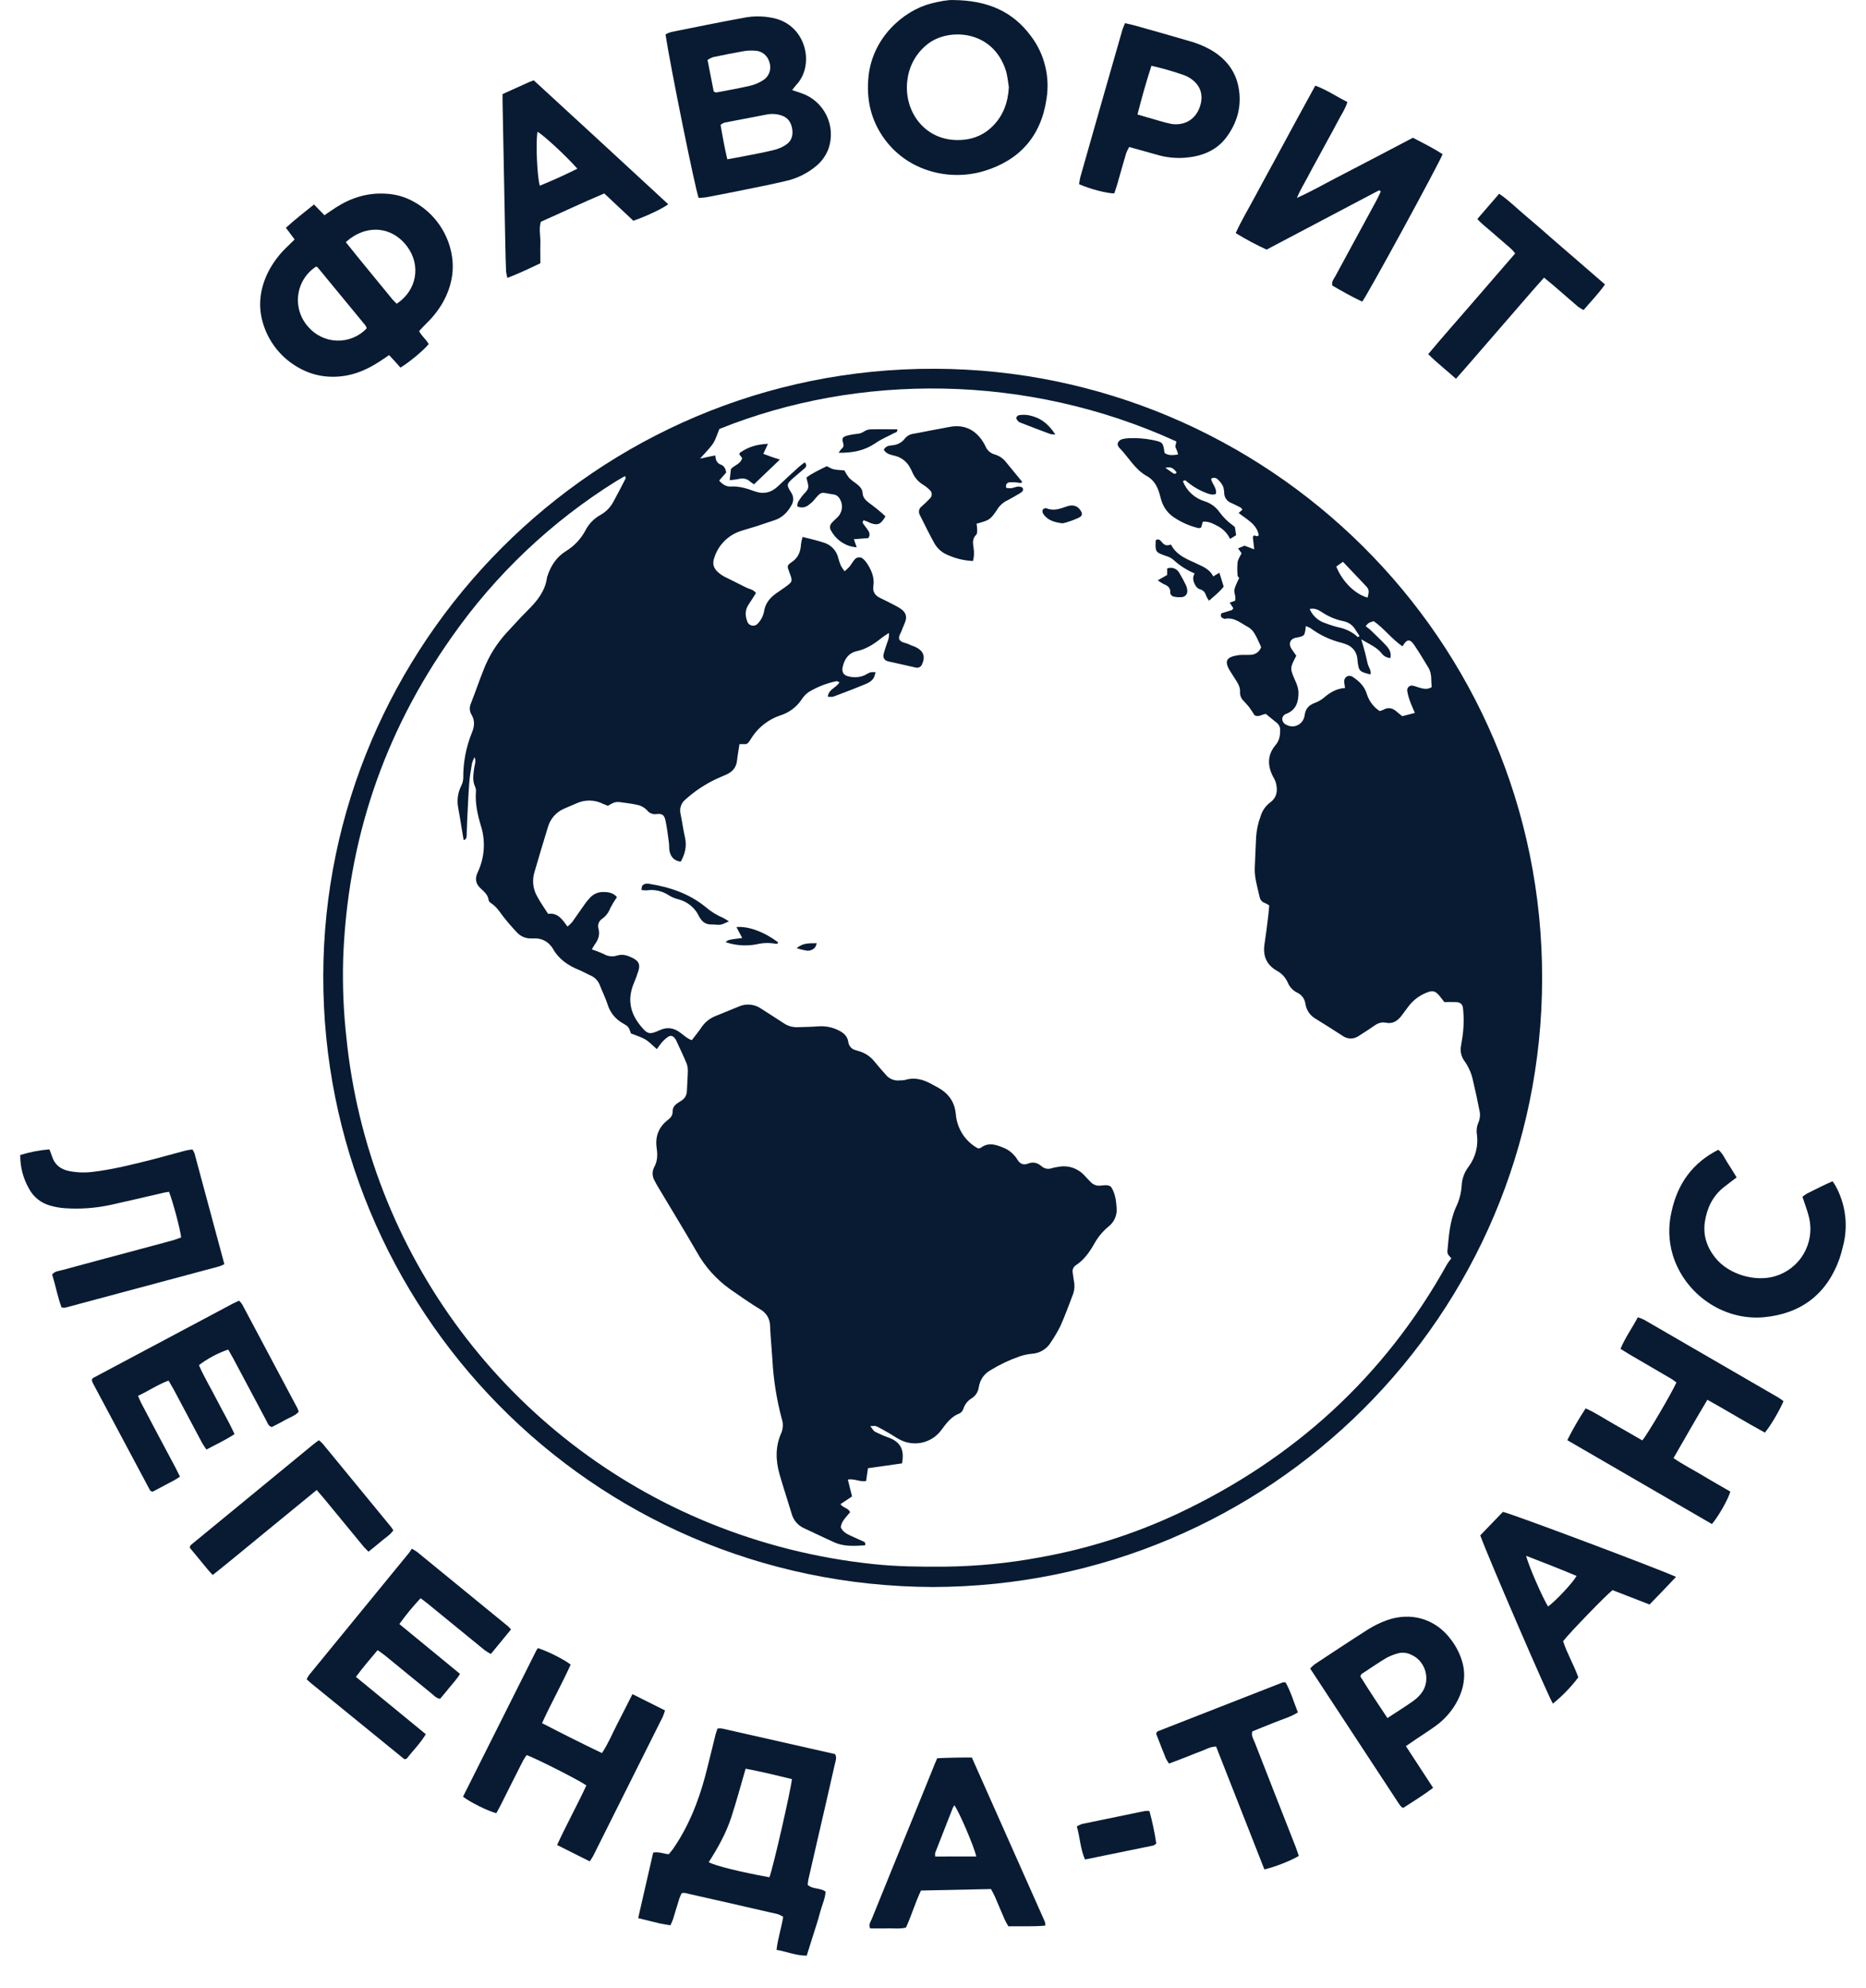 <svg viewBox="0 0 46 49" fill="none" xmlns="http://www.w3.org/2000/svg">
<path d="M22.997 39.116C14.51 39.084 7.955 32.21 7.969 24.053C7.984 15.886 14.674 9.064 23.044 9.089C31.205 9.113 38.031 15.721 38.016 24.125C38.002 32.423 31.296 39.097 22.997 39.116ZM35.776 31.015C35.738 30.961 35.674 30.923 35.681 30.84C35.715 30.47 35.739 30.096 35.893 29.751C35.973 29.588 36.02 29.41 36.032 29.229C36.039 29.056 36.1 28.889 36.206 28.752C36.373 28.526 36.446 28.244 36.409 27.966C36.392 27.863 36.405 27.758 36.447 27.663C36.488 27.566 36.495 27.459 36.468 27.358C36.422 27.121 36.372 26.884 36.315 26.649C36.28 26.47 36.207 26.301 36.102 26.152C36.062 26.1 36.035 26.04 36.02 25.976C36.005 25.913 36.004 25.846 36.016 25.782C36.023 25.723 36.036 25.663 36.045 25.603C36.085 25.355 36.092 25.104 36.066 24.854C36.054 24.748 36 24.703 35.893 24.699C35.801 24.696 35.705 24.699 35.605 24.699C35.565 24.647 35.524 24.591 35.48 24.538C35.385 24.427 35.317 24.407 35.184 24.46C34.996 24.53 34.833 24.653 34.715 24.814C34.659 24.892 34.602 24.968 34.544 25.043C34.447 25.166 34.33 25.243 34.163 25.207C34.043 25.182 33.946 25.23 33.85 25.3C33.738 25.381 33.619 25.452 33.504 25.528C33.444 25.572 33.372 25.596 33.298 25.596C33.224 25.596 33.152 25.572 33.093 25.528C32.875 25.387 32.657 25.247 32.436 25.112C32.368 25.074 32.309 25.021 32.265 24.957C32.221 24.892 32.192 24.819 32.18 24.742C32.173 24.682 32.15 24.625 32.114 24.576C32.078 24.527 32.029 24.489 31.974 24.464C31.872 24.413 31.792 24.328 31.748 24.223C31.693 24.095 31.596 23.989 31.473 23.924C31.217 23.777 31.128 23.554 31.173 23.265C31.208 23.034 31.237 22.802 31.265 22.571C31.276 22.487 31.28 22.402 31.288 22.316C31.256 22.294 31.222 22.275 31.187 22.259C31.154 22.249 31.123 22.231 31.1 22.205C31.076 22.18 31.06 22.148 31.053 22.114C31.002 21.878 30.924 21.646 30.932 21.4C30.94 21.142 30.956 20.883 30.966 20.623C30.978 20.451 31.015 20.28 31.076 20.119C31.115 19.985 31.196 19.867 31.307 19.782C31.489 19.651 31.503 19.468 31.446 19.271C31.428 19.223 31.405 19.177 31.378 19.133C31.24 18.861 31.244 18.598 31.448 18.36C31.54 18.252 31.557 18.129 31.558 17.999C31.56 17.965 31.553 17.93 31.539 17.898C31.525 17.867 31.503 17.839 31.476 17.817C31.384 17.742 31.289 17.666 31.204 17.596C31.105 17.608 31.031 17.681 30.927 17.63C30.891 17.576 30.852 17.508 30.805 17.445C30.759 17.382 30.703 17.328 30.652 17.27C30.624 17.243 30.602 17.21 30.588 17.174C30.573 17.137 30.567 17.099 30.569 17.06C30.576 16.951 30.528 16.858 30.471 16.771C30.424 16.698 30.378 16.625 30.332 16.552C30.152 16.271 30.257 16.188 30.538 16.147C30.63 16.134 30.728 16.147 30.823 16.14C30.881 16.14 30.939 16.122 30.987 16.088C31.035 16.054 31.071 16.005 31.089 15.949C31.041 15.847 30.997 15.734 30.935 15.631C30.899 15.562 30.846 15.504 30.781 15.463C30.596 15.366 30.429 15.204 30.19 15.253C30.181 15.253 30.173 15.251 30.165 15.246C30.115 15.224 30.073 15.198 30.109 15.117C30.189 15.092 30.279 15.066 30.368 15.037C30.38 15.032 30.387 15.012 30.404 14.99L30.314 14.854L30.445 14.808C30.48 14.71 30.412 14.616 30.431 14.527C30.453 14.431 30.506 14.342 30.548 14.245C30.538 14.231 30.511 14.211 30.509 14.189C30.498 14.079 30.498 13.968 30.509 13.857C30.521 13.779 30.574 13.707 30.607 13.636L30.52 13.516L30.68 13.45L30.919 13.54C30.906 13.427 30.894 13.335 30.885 13.242C30.885 13.229 30.899 13.214 30.907 13.201C30.945 13.187 30.983 13.247 31.031 13.191C30.981 12.914 30.73 12.802 30.535 12.643L30.628 12.561C30.608 12.537 30.6 12.519 30.586 12.512C30.51 12.472 30.434 12.432 30.355 12.398C30.306 12.38 30.263 12.349 30.232 12.307C30.2 12.265 30.182 12.216 30.179 12.164C30.179 12.103 30.169 12.043 30.15 11.986C30.119 11.925 30.078 11.87 30.028 11.824C30.008 11.799 29.979 11.783 29.947 11.778C29.915 11.774 29.882 11.781 29.856 11.8C29.873 11.927 30.006 12.026 29.973 12.175C29.946 12.184 29.919 12.19 29.891 12.191C29.849 12.187 29.807 12.177 29.766 12.162C29.587 12.097 29.42 12.002 29.273 11.882C29.245 11.86 29.216 11.811 29.161 11.863C29.207 11.979 29.278 12.084 29.37 12.169C29.462 12.254 29.572 12.317 29.692 12.354C29.842 12.4 29.972 12.494 30.062 12.622C30.154 12.748 30.265 12.858 30.392 12.949C30.413 12.964 30.433 12.982 30.442 12.989C30.453 13.063 30.462 13.121 30.473 13.191L30.323 13.283C30.262 13.153 30.161 13.046 30.036 12.976C29.915 12.913 29.796 12.842 29.651 12.859L29.61 13.003C29.583 13.01 29.563 13.021 29.55 13.018C29.331 12.967 29.123 12.876 28.937 12.75C28.792 12.653 28.684 12.509 28.632 12.342C28.611 12.277 28.597 12.209 28.576 12.143C28.523 11.973 28.435 11.824 28.275 11.736C27.975 11.571 27.821 11.267 27.592 11.035C27.512 10.953 27.56 10.85 27.677 10.821C27.727 10.809 27.779 10.802 27.83 10.801C28.02 10.792 28.211 10.806 28.398 10.842C28.669 10.9 28.67 10.895 28.708 11.163C28.806 11.236 28.916 11.218 29.042 11.203C29.031 11.15 29.014 11.099 28.99 11.05C28.949 10.988 29.006 10.936 28.995 10.879C25.309 9.195 21.152 9.196 17.734 10.573C17.581 10.943 17.663 10.864 17.257 11.303L17.633 11.224C17.64 11.334 17.669 11.417 17.776 11.455C17.852 11.482 17.888 11.558 17.903 11.645L17.728 11.846C17.814 11.939 17.9 11.998 18.012 11.991C18.216 11.98 18.407 12.037 18.593 12.106C18.824 12.191 19.013 12.144 19.186 11.978C19.359 11.812 19.527 11.66 19.7 11.503C19.744 11.463 19.793 11.431 19.839 11.395C19.885 11.451 19.885 11.499 19.839 11.54C19.747 11.62 19.654 11.696 19.562 11.776C19.388 11.932 19.382 11.948 19.504 12.14C19.536 12.186 19.553 12.241 19.554 12.297C19.555 12.354 19.539 12.409 19.509 12.456C19.413 12.629 19.283 12.76 19.092 12.822C18.945 12.868 18.799 12.923 18.651 12.97C18.519 13.013 18.385 13.046 18.254 13.091C18.105 13.14 17.971 13.223 17.86 13.333C17.749 13.444 17.665 13.578 17.615 13.727C17.553 13.894 17.583 14.004 17.718 14.119C17.758 14.152 17.801 14.182 17.846 14.207C18.032 14.299 18.216 14.392 18.401 14.484C18.477 14.522 18.571 14.527 18.636 14.617C18.578 14.707 18.522 14.802 18.458 14.894C18.366 15.028 18.366 15.169 18.42 15.314C18.429 15.341 18.444 15.365 18.466 15.384C18.487 15.402 18.513 15.415 18.541 15.419C18.568 15.424 18.597 15.421 18.623 15.411C18.649 15.4 18.672 15.383 18.689 15.36C18.766 15.277 18.817 15.174 18.837 15.062C18.867 14.871 18.98 14.734 19.134 14.625C19.205 14.575 19.277 14.528 19.347 14.477C19.546 14.334 19.545 14.333 19.456 14.097C19.402 13.956 19.398 13.935 19.514 13.857C19.674 13.75 19.736 13.603 19.745 13.419C19.753 13.356 19.767 13.294 19.785 13.234C19.97 13.28 20.136 13.319 20.3 13.372C20.388 13.397 20.468 13.445 20.532 13.51C20.596 13.576 20.641 13.658 20.663 13.746C20.68 13.813 20.702 13.879 20.729 13.943C20.756 13.991 20.787 14.038 20.821 14.081C20.863 14.046 20.903 14.008 20.94 13.968C20.984 13.915 21.016 13.852 21.061 13.8C21.073 13.782 21.09 13.767 21.108 13.756C21.128 13.745 21.149 13.739 21.171 13.737C21.192 13.736 21.214 13.739 21.235 13.748C21.255 13.756 21.273 13.768 21.288 13.785C21.326 13.82 21.358 13.861 21.386 13.905C21.489 14.069 21.561 14.243 21.53 14.443C21.508 14.582 21.568 14.675 21.691 14.735C21.815 14.795 21.922 14.849 22.038 14.909C22.1 14.94 22.16 14.975 22.217 15.014C22.318 15.086 22.362 15.185 22.321 15.308C22.294 15.39 22.254 15.467 22.226 15.549C22.201 15.619 22.142 15.682 22.169 15.761C22.227 15.848 22.326 15.84 22.4 15.878C22.475 15.917 22.547 15.93 22.614 15.971C22.773 16.063 22.811 16.202 22.731 16.369C22.726 16.386 22.717 16.401 22.705 16.414C22.694 16.427 22.68 16.438 22.664 16.445C22.648 16.453 22.631 16.457 22.614 16.458C22.596 16.459 22.579 16.456 22.563 16.451L22.008 16.326C21.966 16.316 21.923 16.31 21.882 16.297C21.847 16.29 21.817 16.269 21.798 16.24C21.779 16.211 21.772 16.175 21.779 16.14C21.791 16.073 21.818 16.009 21.836 15.943C21.864 15.838 21.929 15.741 21.913 15.601C21.84 15.65 21.782 15.684 21.73 15.726C21.545 15.874 21.358 15.998 21.119 16.05C20.915 16.096 20.808 16.255 20.77 16.459C20.752 16.557 20.795 16.637 20.886 16.662C21.027 16.708 21.18 16.701 21.317 16.642C21.361 16.616 21.408 16.592 21.455 16.571C21.498 16.565 21.542 16.564 21.585 16.569C21.575 16.608 21.564 16.645 21.55 16.683C21.509 16.778 21.422 16.826 21.336 16.861C21.073 16.971 20.806 17.072 20.54 17.172C20.496 17.179 20.451 17.179 20.407 17.172C20.424 16.987 20.617 16.954 20.695 16.816C20.66 16.804 20.635 16.785 20.616 16.79C20.379 16.84 20.152 16.928 19.944 17.052C19.871 17.101 19.81 17.164 19.764 17.237C19.639 17.426 19.452 17.566 19.236 17.633C18.954 17.728 18.712 17.912 18.546 18.158C18.498 18.227 18.463 18.311 18.395 18.341H18.23C18.208 18.482 18.184 18.609 18.17 18.737C18.155 18.913 18.058 19.022 17.906 19.091C17.819 19.13 17.73 19.165 17.645 19.206C17.371 19.336 17.118 19.505 16.894 19.709C16.843 19.75 16.805 19.805 16.785 19.866C16.764 19.928 16.761 19.994 16.776 20.057C16.817 20.252 16.842 20.449 16.886 20.642C16.935 20.858 16.888 21.049 16.781 21.238C16.611 21.216 16.532 21.115 16.503 20.966C16.492 20.907 16.5 20.845 16.492 20.785C16.466 20.597 16.445 20.408 16.405 20.223C16.376 20.084 16.323 20.05 16.184 20.065C16.142 20.072 16.098 20.067 16.058 20.052C16.018 20.037 15.983 20.011 15.956 19.977C15.891 19.906 15.805 19.858 15.711 19.838C15.576 19.808 15.439 19.792 15.301 19.773C15.25 19.764 15.198 19.766 15.147 19.778C15.091 19.801 15.037 19.828 14.986 19.861C14.947 19.845 14.906 19.831 14.868 19.814C14.767 19.763 14.657 19.735 14.544 19.732C14.431 19.729 14.319 19.752 14.216 19.799C14.113 19.845 14.009 19.885 13.907 19.931C13.811 19.972 13.726 20.034 13.656 20.112C13.587 20.191 13.537 20.283 13.508 20.384C13.393 20.753 13.284 21.128 13.174 21.5C13.145 21.596 13.136 21.696 13.146 21.796C13.156 21.895 13.186 21.991 13.234 22.079C13.313 22.231 13.415 22.372 13.511 22.524C13.759 22.49 13.865 22.671 13.99 22.838C14.033 22.803 14.073 22.764 14.109 22.722C14.21 22.583 14.305 22.437 14.407 22.297C14.456 22.226 14.511 22.16 14.572 22.099C14.656 22.022 14.768 21.981 14.882 21.986C15.001 21.986 15.121 22.007 15.209 22.112C15.149 22.197 15.095 22.285 15.047 22.377C15.009 22.483 14.94 22.575 14.85 22.642C14.809 22.667 14.777 22.704 14.759 22.749C14.742 22.794 14.74 22.844 14.754 22.89C14.793 23.037 14.749 23.162 14.662 23.279C14.637 23.312 14.619 23.35 14.59 23.4C14.69 23.432 14.789 23.471 14.885 23.515C14.933 23.544 14.987 23.562 15.043 23.568C15.098 23.575 15.155 23.57 15.208 23.553C15.364 23.503 15.499 23.559 15.628 23.63C15.748 23.696 15.78 23.782 15.742 23.914C15.71 24.022 15.671 24.127 15.627 24.23C15.466 24.61 15.525 24.955 15.782 25.273C15.957 25.489 16.004 25.51 16.262 25.392C16.451 25.306 16.61 25.334 16.771 25.453C16.859 25.518 16.939 25.598 17.054 25.638C17.136 25.529 17.22 25.43 17.291 25.323C17.378 25.193 17.504 25.093 17.651 25.038C17.835 24.963 18.02 24.889 18.202 24.813C18.292 24.771 18.392 24.753 18.492 24.762C18.591 24.771 18.687 24.806 18.768 24.864C18.949 24.983 19.133 25.095 19.313 25.215C19.413 25.285 19.533 25.321 19.655 25.318C19.828 25.311 20 25.311 20.173 25.297C20.346 25.284 20.52 25.318 20.675 25.397C20.795 25.456 20.893 25.538 20.912 25.683C20.918 25.731 20.938 25.776 20.97 25.811C21.002 25.847 21.044 25.872 21.091 25.883C21.115 25.89 21.14 25.899 21.165 25.906C21.325 25.949 21.465 26.044 21.566 26.175C21.654 26.283 21.745 26.386 21.837 26.49C21.878 26.541 21.931 26.58 21.992 26.604C22.052 26.628 22.118 26.637 22.183 26.629C22.226 26.63 22.269 26.626 22.312 26.618C22.565 26.54 22.788 26.616 23.005 26.742C23.043 26.764 23.082 26.782 23.119 26.803C23.377 26.947 23.532 27.149 23.562 27.458C23.576 27.634 23.633 27.803 23.728 27.952C23.824 28.1 23.955 28.222 24.11 28.306C24.14 28.301 24.161 28.303 24.173 28.294C24.348 28.158 24.524 28.201 24.708 28.277C24.864 28.333 24.995 28.441 25.081 28.582C25.139 28.682 25.227 28.727 25.345 28.679C25.471 28.628 25.58 28.661 25.68 28.748C25.713 28.776 25.753 28.796 25.795 28.804C25.838 28.812 25.882 28.809 25.924 28.794C25.982 28.778 26.041 28.766 26.1 28.758C26.22 28.736 26.344 28.747 26.458 28.788C26.573 28.83 26.674 28.901 26.753 28.994C26.793 29.04 26.838 29.08 26.878 29.125C26.91 29.161 26.949 29.189 26.994 29.206C27.038 29.223 27.087 29.228 27.134 29.222C27.218 29.214 27.306 29.193 27.387 29.25C27.49 29.406 27.515 29.587 27.526 29.767C27.535 29.854 27.522 29.942 27.488 30.022C27.455 30.102 27.401 30.172 27.333 30.226C27.191 30.342 27.073 30.483 26.983 30.642C26.863 30.855 26.727 31.052 26.517 31.189C26.488 31.208 26.466 31.236 26.453 31.268C26.44 31.301 26.437 31.337 26.445 31.371C26.455 31.439 26.461 31.509 26.474 31.576C26.497 31.687 26.488 31.802 26.448 31.909C26.351 32.167 26.255 32.426 26.143 32.679C26.074 32.818 25.995 32.952 25.907 33.081C25.859 33.163 25.791 33.232 25.709 33.282C25.628 33.332 25.535 33.361 25.44 33.367C25.337 33.376 25.235 33.398 25.137 33.431C24.884 33.519 24.641 33.635 24.413 33.775C24.337 33.818 24.272 33.877 24.223 33.949C24.174 34.021 24.142 34.103 24.129 34.189C24.122 34.244 24.103 34.298 24.073 34.345C24.043 34.393 24.003 34.433 23.956 34.463C23.858 34.521 23.785 34.612 23.75 34.72C23.735 34.77 23.702 34.811 23.657 34.836C23.449 34.913 23.33 35.079 23.205 35.248C23.094 35.399 22.933 35.506 22.751 35.552C22.569 35.597 22.377 35.578 22.208 35.496C22.115 35.453 22.03 35.39 21.941 35.338C21.829 35.273 21.717 35.208 21.601 35.153C21.57 35.138 21.525 35.151 21.453 35.151C21.506 35.215 21.531 35.267 21.571 35.289C21.679 35.343 21.789 35.391 21.902 35.431C22.197 35.539 22.302 35.731 22.236 36.069L21.397 36.188C21.38 36.303 21.366 36.403 21.351 36.504C21.196 36.531 21.06 36.439 20.901 36.467C20.938 36.614 20.97 36.744 21.004 36.883L20.719 37.074C20.782 37.166 20.91 37.166 20.957 37.272C20.865 37.388 20.747 37.484 20.726 37.642C20.772 37.756 20.873 37.806 20.975 37.854C21.077 37.902 21.18 37.947 21.282 37.993C21.311 38.007 21.347 38.022 21.324 38.089C21.076 38.102 20.819 38.127 20.575 38.018C20.322 37.906 20.075 37.783 19.824 37.668C19.748 37.635 19.682 37.586 19.628 37.523C19.575 37.461 19.536 37.387 19.515 37.307C19.418 36.983 19.311 36.665 19.218 36.341C19.121 36 19.109 35.659 19.258 35.324C19.306 35.212 19.311 35.086 19.272 34.971C19.145 34.494 19.067 34.006 19.041 33.514C19.024 33.236 18.995 32.962 18.984 32.686C18.984 32.6 18.961 32.516 18.917 32.441C18.873 32.368 18.809 32.307 18.733 32.267C18.481 32.116 18.241 31.943 18 31.777C17.661 31.536 17.379 31.222 17.177 30.858C16.865 30.319 16.54 29.789 16.221 29.254C16.19 29.202 16.161 29.149 16.134 29.095C16.105 29.046 16.09 28.991 16.088 28.934C16.087 28.878 16.099 28.822 16.125 28.771C16.211 28.618 16.212 28.462 16.188 28.295C16.148 28.017 16.234 27.782 16.459 27.608C16.531 27.552 16.584 27.494 16.582 27.394C16.579 27.294 16.637 27.233 16.712 27.183C16.741 27.163 16.771 27.146 16.8 27.127C16.84 27.102 16.874 27.067 16.897 27.025C16.92 26.983 16.933 26.937 16.933 26.889C16.939 26.733 16.953 26.578 16.955 26.422C16.96 26.353 16.951 26.284 16.929 26.219C16.846 26.02 16.753 25.825 16.662 25.63C16.65 25.607 16.635 25.587 16.616 25.569C16.599 25.549 16.575 25.537 16.549 25.533C16.522 25.53 16.496 25.537 16.474 25.552C16.424 25.585 16.377 25.625 16.336 25.669C16.285 25.726 16.243 25.79 16.192 25.858C16.092 25.772 16.01 25.681 15.91 25.621C15.801 25.556 15.674 25.521 15.554 25.472C15.496 25.309 15.498 25.305 15.358 25.224C15.174 25.123 15.037 24.954 14.977 24.753C14.927 24.597 14.852 24.45 14.792 24.296C14.772 24.239 14.741 24.187 14.699 24.142C14.658 24.098 14.607 24.063 14.552 24.04C14.457 23.998 14.367 23.944 14.272 23.906C13.999 23.796 13.77 23.637 13.624 23.374C13.611 23.352 13.595 23.331 13.578 23.312C13.535 23.258 13.48 23.214 13.418 23.182C13.356 23.151 13.288 23.133 13.219 23.13C13.167 23.128 13.115 23.134 13.063 23.13C13.002 23.128 12.943 23.113 12.888 23.088C12.833 23.062 12.783 23.026 12.742 22.98C12.617 22.849 12.499 22.712 12.388 22.568C12.307 22.454 12.229 22.343 12.111 22.265C12.083 22.247 12.05 22.216 12.046 22.188C12.031 22.054 11.934 21.977 11.847 21.896C11.721 21.779 11.704 21.653 11.777 21.498C11.949 21.135 11.975 20.72 11.85 20.337C11.771 20.073 11.712 19.801 11.732 19.52C11.737 19.477 11.73 19.433 11.713 19.393C11.641 19.243 11.67 19.089 11.689 18.935C11.7 18.851 11.742 18.769 11.698 18.661C11.672 18.71 11.652 18.761 11.636 18.814C11.608 18.976 11.579 19.138 11.567 19.301C11.544 19.62 11.531 19.94 11.515 20.259C11.509 20.372 11.51 20.484 11.504 20.596C11.501 20.642 11.495 20.692 11.429 20.705C11.382 20.431 11.343 20.167 11.294 19.904C11.261 19.724 11.286 19.538 11.367 19.375C11.399 19.314 11.417 19.247 11.42 19.179C11.416 18.789 11.491 18.402 11.64 18.041C11.698 17.897 11.707 17.756 11.626 17.619C11.601 17.579 11.585 17.533 11.582 17.486C11.578 17.438 11.586 17.391 11.605 17.347C11.716 17.066 11.812 16.779 11.925 16.499C12.055 16.166 12.246 15.86 12.488 15.596C12.665 15.406 12.838 15.212 13.022 15.03C13.247 14.806 13.438 14.567 13.484 14.24C13.487 14.223 13.491 14.206 13.498 14.19C13.583 13.937 13.722 13.725 13.955 13.582C14.155 13.458 14.319 13.284 14.43 13.077C14.513 12.914 14.643 12.78 14.803 12.692C14.94 12.615 15.052 12.5 15.124 12.361C15.229 12.172 15.326 11.979 15.425 11.788C15.43 11.778 15.416 11.76 15.408 11.734C15.332 11.778 15.257 11.818 15.185 11.863C13.595 12.854 12.22 14.156 11.144 15.69C9.455 18.077 8.56 20.732 8.459 23.655C8.442 24.295 8.468 24.935 8.539 25.571C8.803 28.188 9.774 30.684 11.348 32.791C12.922 34.898 15.039 36.538 17.474 37.533C18.771 38.063 20.137 38.405 21.53 38.551C22.116 38.614 22.704 38.618 23.292 38.614C24.07 38.606 24.847 38.531 25.612 38.389C26.795 38.18 27.945 37.817 29.034 37.308C31.897 35.96 34.133 33.932 35.674 31.158C35.706 31.108 35.74 31.06 35.778 31.014L35.768 30.956L35.776 31.015ZM34.574 15.931C34.31 15.751 34.119 15.488 33.864 15.31C33.736 15.35 33.736 15.349 33.666 15.434C33.706 15.466 33.749 15.494 33.785 15.529C33.915 15.655 34.048 15.778 34.171 15.911C34.245 15.992 34.306 16.088 34.275 16.22C34.23 16.216 34.187 16.203 34.148 16.182C34.11 16.16 34.076 16.13 34.051 16.093C33.925 15.943 33.75 15.874 33.557 15.757C33.593 15.88 33.62 15.967 33.643 16.056C33.669 16.156 33.693 16.256 33.715 16.357C33.735 16.445 33.808 16.521 33.787 16.623C33.51 16.558 33.496 16.541 33.466 16.291C33.463 16.265 33.463 16.239 33.458 16.213C33.448 16.14 33.419 16.071 33.373 16.013C33.326 15.956 33.265 15.911 33.196 15.886C33.156 15.869 33.115 15.854 33.074 15.844C32.796 15.775 32.535 15.653 32.306 15.482C32.27 15.462 32.231 15.445 32.191 15.432C32.164 15.677 32.164 15.677 31.947 15.718C31.798 15.745 31.753 15.879 31.848 16.008C31.887 16.061 31.924 16.117 31.956 16.163C31.796 16.47 31.796 16.47 31.929 16.776C31.945 16.807 31.958 16.839 31.969 16.872C31.99 16.928 32.003 16.986 32.009 17.046C32.014 17.284 31.963 17.494 31.71 17.594C31.68 17.603 31.655 17.621 31.637 17.645C31.619 17.67 31.609 17.7 31.61 17.73C31.613 17.76 31.625 17.789 31.643 17.813C31.662 17.837 31.687 17.855 31.715 17.866C31.755 17.888 31.8 17.9 31.845 17.903C31.89 17.905 31.936 17.897 31.977 17.879C32.019 17.861 32.056 17.834 32.086 17.8C32.116 17.766 32.138 17.725 32.15 17.681C32.157 17.656 32.163 17.631 32.166 17.605C32.188 17.462 32.273 17.378 32.405 17.328C32.486 17.299 32.562 17.256 32.629 17.203C32.781 17.07 32.945 16.971 33.158 16.957C33.149 16.899 33.141 16.857 33.138 16.815C33.133 16.785 33.139 16.754 33.153 16.727C33.167 16.7 33.19 16.679 33.217 16.666C33.242 16.657 33.268 16.655 33.294 16.66C33.319 16.665 33.343 16.677 33.362 16.694C33.516 16.798 33.64 16.922 33.696 17.11C33.75 17.281 33.862 17.428 34.011 17.526C34.04 17.519 34.069 17.509 34.096 17.497C34.23 17.417 34.343 17.456 34.448 17.555C34.485 17.589 34.527 17.618 34.568 17.652L34.879 17.572C34.837 17.472 34.793 17.379 34.759 17.283C34.729 17.202 34.706 17.119 34.692 17.035C34.688 17.015 34.689 16.995 34.695 16.977C34.701 16.958 34.711 16.941 34.726 16.928C34.74 16.914 34.758 16.905 34.776 16.9C34.796 16.896 34.816 16.896 34.834 16.901C34.893 16.914 34.949 16.939 35.007 16.954C35.099 16.978 35.19 17 35.295 16.935C35.274 16.775 35.304 16.608 35.215 16.46C35.099 16.268 34.984 16.075 34.857 15.89C34.754 15.739 34.676 15.753 34.574 15.931H34.574ZM32.941 13.964C33.091 14.337 33.404 14.644 33.713 14.73C33.736 14.638 33.768 14.546 33.692 14.465C33.499 14.258 33.303 14.055 33.106 13.847L32.941 13.964ZM32.286 15.011C32.319 15.09 32.369 15.161 32.432 15.219C32.494 15.278 32.568 15.323 32.649 15.351C32.769 15.398 32.892 15.437 33.017 15.467C33.168 15.499 33.31 15.567 33.43 15.665C33.449 15.682 33.472 15.726 33.514 15.676C33.478 15.621 33.441 15.564 33.404 15.506C33.372 15.455 33.33 15.411 33.28 15.377C33.23 15.344 33.173 15.321 33.114 15.31C32.92 15.27 32.736 15.191 32.573 15.079C32.495 15.03 32.41 14.983 32.285 15.011H32.286ZM28.728 11.531C28.81 11.588 28.863 11.627 28.918 11.663C28.947 11.682 28.979 11.692 29.006 11.642C28.945 11.568 28.887 11.488 28.728 11.531H28.728Z" fill="#091B32"/>
<path d="M7.263 5.902L7.048 5.614C7.272 5.409 7.504 5.232 7.741 5.04L7.998 5.305C8.1 5.236 8.191 5.171 8.285 5.111C8.659 4.873 9.062 4.746 9.511 4.774C9.762 4.786 10.007 4.858 10.224 4.985C10.635 5.218 10.941 5.6 11.081 6.051C11.232 6.537 11.166 7.008 10.918 7.452C10.811 7.639 10.677 7.811 10.522 7.961C10.461 8.021 10.403 8.085 10.332 8.161C10.389 8.277 10.504 8.363 10.568 8.481C10.45 8.629 10.085 8.933 9.871 9.061C9.825 9.01 9.782 8.958 9.736 8.907C9.69 8.856 9.644 8.81 9.591 8.753C9.504 8.812 9.427 8.866 9.348 8.916C8.993 9.148 8.612 9.293 8.181 9.286C7.921 9.284 7.665 9.221 7.433 9.101C6.995 8.881 6.661 8.497 6.504 8.032C6.347 7.578 6.399 7.129 6.613 6.7C6.732 6.469 6.89 6.26 7.079 6.082L7.263 5.902ZM9.036 8.098C9.036 8.09 9.039 8.08 9.036 8.073C9.025 8.05 9.012 8.027 8.997 8.007C8.609 7.535 8.22 7.063 7.831 6.591C7.825 6.585 7.818 6.58 7.81 6.577C7.802 6.575 7.795 6.574 7.787 6.574C7.668 6.652 7.567 6.756 7.492 6.876C7.417 6.997 7.369 7.133 7.352 7.274C7.334 7.416 7.348 7.559 7.391 7.695C7.434 7.83 7.506 7.955 7.602 8.06C7.69 8.162 7.799 8.245 7.921 8.302C8.043 8.36 8.176 8.392 8.311 8.395C8.446 8.399 8.58 8.374 8.705 8.323C8.83 8.272 8.942 8.195 9.036 8.098V8.098ZM8.524 5.968C8.91 6.452 9.296 6.915 9.677 7.382C9.71 7.418 9.744 7.453 9.781 7.486C10.276 7.156 10.382 6.545 10.041 6.081C9.667 5.575 9.029 5.515 8.524 5.968V5.968Z" fill="#091B32"/>
<path d="M15.732 47.277C15.86 46.718 15.98 46.191 16.102 45.662C16.241 45.634 16.352 45.692 16.486 45.702C16.522 45.655 16.568 45.609 16.605 45.551C16.971 45.018 17.207 44.427 17.376 43.807C17.469 43.458 17.551 43.104 17.639 42.753C17.651 42.706 17.67 42.657 17.689 42.603C17.724 42.599 17.76 42.599 17.796 42.603C18.729 42.813 19.661 43.024 20.586 43.234C20.636 43.326 20.598 43.402 20.582 43.474C20.44 44.105 20.294 44.735 20.148 45.366C20.075 45.685 20.001 46.005 19.928 46.324C19.918 46.366 19.917 46.41 19.911 46.456C20.032 46.572 20.213 46.522 20.352 46.624C20.342 46.797 20.262 46.96 20.217 47.132C20.171 47.317 20.108 47.496 20.052 47.677C19.999 47.849 19.944 48.021 19.887 48.202C19.625 48.202 19.396 48.103 19.143 48.059C19.176 47.771 19.264 47.518 19.307 47.244C19.264 47.217 19.217 47.194 19.169 47.178C18.404 47.002 17.64 46.827 16.874 46.655C16.851 46.654 16.828 46.657 16.805 46.662C16.784 46.703 16.765 46.745 16.749 46.788C16.694 46.96 16.644 47.135 16.59 47.308C16.575 47.354 16.55 47.4 16.526 47.454C16.433 47.437 16.347 47.425 16.265 47.408C16.099 47.368 15.933 47.326 15.732 47.277ZM18.967 46.27C19.054 46.054 19.498 44.112 19.522 43.851C19.145 43.758 18.765 43.666 18.381 43.594C18.26 44.006 18.154 44.405 18.026 44.796C17.898 45.187 17.695 45.55 17.471 45.898C17.641 45.99 18.249 46.139 18.967 46.27Z" fill="#091B32"/>
<path d="M19.527 2.221C19.617 2.251 19.69 2.273 19.762 2.299C20.03 2.392 20.25 2.588 20.374 2.843C20.499 3.098 20.517 3.391 20.426 3.66C20.363 3.832 20.255 3.983 20.113 4.098C19.899 4.275 19.647 4.399 19.376 4.46C19.066 4.534 18.752 4.596 18.439 4.66C18.1 4.729 17.761 4.796 17.422 4.86C17.356 4.873 17.287 4.873 17.223 4.879C17.139 4.665 16.529 1.657 16.406 0.849C16.448 0.825 16.491 0.805 16.537 0.791C17.13 0.672 17.721 0.55 18.315 0.442C18.587 0.385 18.868 0.392 19.137 0.463C19.895 0.679 20.076 1.622 19.631 2.091C19.598 2.127 19.569 2.169 19.527 2.221ZM17.929 3.926C18.09 3.897 18.225 3.874 18.359 3.847C18.604 3.798 18.851 3.755 19.093 3.693C19.193 3.668 19.288 3.626 19.374 3.569C19.509 3.48 19.555 3.343 19.53 3.184C19.505 3.018 19.426 2.896 19.256 2.843C19.14 2.806 19.017 2.799 18.898 2.823C18.55 2.889 18.204 2.955 17.856 3.023C17.823 3.037 17.791 3.056 17.763 3.078C17.792 3.237 17.817 3.389 17.847 3.541C17.868 3.658 17.896 3.774 17.929 3.926ZM17.595 2.258C17.631 2.269 17.648 2.282 17.662 2.279C17.94 2.226 18.219 2.177 18.494 2.113C18.603 2.087 18.706 2.044 18.801 1.984C18.876 1.941 18.934 1.872 18.965 1.791C18.995 1.709 18.996 1.619 18.968 1.537C18.948 1.457 18.902 1.385 18.838 1.333C18.774 1.281 18.695 1.251 18.612 1.249C18.519 1.242 18.426 1.246 18.334 1.261C18.081 1.307 17.828 1.354 17.576 1.409C17.529 1.426 17.484 1.449 17.442 1.477L17.595 2.258Z" fill="#091B32"/>
<path d="M34.001 4.688L31.224 6.152C30.962 6.032 30.707 5.896 30.462 5.745C30.608 5.424 30.786 5.131 30.947 4.828C31.108 4.526 31.276 4.222 31.441 3.918C31.602 3.622 31.762 3.326 31.922 3.029C32.086 2.727 32.252 2.425 32.424 2.111C32.714 2.216 32.951 2.385 33.216 2.514C33.158 2.699 33.056 2.841 32.978 2.993C32.901 3.145 32.815 3.297 32.732 3.449C32.646 3.608 32.559 3.767 32.472 3.927C32.39 4.078 32.305 4.228 32.226 4.382C32.146 4.536 32.056 4.675 31.97 4.878C32.34 4.713 32.643 4.536 32.954 4.376C33.265 4.216 33.582 4.05 33.895 3.886L34.831 3.395C35.089 3.53 35.334 3.652 35.563 3.8C35.459 4.063 33.709 7.274 33.581 7.434C33.328 7.317 33.083 7.177 32.845 7.039C32.818 6.94 32.88 6.88 32.915 6.814C33.251 6.191 33.591 5.57 33.928 4.948C33.968 4.874 34.001 4.797 34.038 4.722L34.001 4.688Z" fill="#091B32"/>
<path d="M23.504 0.001C24.349 0.01 24.966 0.282 25.415 0.89C25.58 1.108 25.699 1.357 25.764 1.622C25.83 1.887 25.842 2.163 25.799 2.432C25.666 3.357 25.132 3.954 24.25 4.218C23.43 4.463 22.407 4.241 21.813 3.438C21.473 2.976 21.354 2.467 21.409 1.899C21.502 0.932 22.267 0.268 22.938 0.09C23.157 0.032 23.375 -0.006 23.504 0.001ZM24.87 2.146C24.846 2.01 24.837 1.869 24.796 1.74C24.477 0.733 23.383 0.681 22.869 1.085C22.6 1.294 22.422 1.6 22.374 1.937C22.247 2.724 22.806 3.542 23.762 3.444C24.031 3.42 24.283 3.301 24.472 3.109C24.736 2.844 24.85 2.518 24.87 2.146Z" fill="#091B32"/>
<path d="M15.591 41.756L16.393 42.157C16.379 42.209 16.362 42.259 16.341 42.309C15.771 43.452 15.199 44.594 14.627 45.736C14.604 45.782 14.573 45.822 14.538 45.878L13.733 45.475C13.967 44.967 14.229 44.494 14.455 44.006C14.288 43.885 13.253 43.359 12.983 43.258C12.949 43.305 12.918 43.354 12.89 43.404C12.705 43.766 12.525 44.129 12.343 44.491C12.308 44.56 12.27 44.626 12.235 44.691C12.022 44.635 11.594 44.423 11.414 44.284C12.016 43.084 12.619 41.881 13.223 40.677C13.234 40.658 13.246 40.639 13.259 40.622C13.49 40.693 13.894 40.894 14.068 41.028C13.851 41.509 13.589 41.974 13.362 42.471C13.856 42.727 14.339 42.97 14.839 43.209C14.995 42.975 15.095 42.728 15.216 42.493C15.338 42.258 15.458 42.019 15.591 41.756Z" fill="#091B32"/>
<path d="M4.904 33.647C5.028 33.936 5.194 34.208 5.338 34.49C5.482 34.773 5.645 35.045 5.781 35.347C5.558 35.495 5.325 35.602 5.088 35.728C5.041 35.657 5.002 35.604 4.971 35.543C4.743 35.116 4.516 34.689 4.29 34.262C4.249 34.187 4.205 34.114 4.156 34.028C3.888 34.126 3.663 34.283 3.403 34.404C3.435 34.478 3.455 34.532 3.482 34.583C3.759 35.109 4.038 35.636 4.32 36.162C4.359 36.237 4.395 36.313 4.437 36.396C4.382 36.431 4.339 36.461 4.294 36.485C4.113 36.582 3.931 36.678 3.761 36.768C3.735 36.757 3.726 36.754 3.719 36.75C3.711 36.746 3.704 36.74 3.699 36.733C3.227 35.85 2.756 34.966 2.285 34.082C2.276 34.06 2.268 34.036 2.264 34.013C2.269 34.001 2.272 33.993 2.276 33.985C2.279 33.977 2.285 33.971 2.292 33.965C3.442 33.353 4.593 32.741 5.743 32.129C5.79 32.105 5.836 32.086 5.895 32.058C5.924 32.088 5.951 32.12 5.974 32.156C6.429 33.009 6.883 33.863 7.336 34.717C7.347 34.743 7.356 34.77 7.363 34.797C7.275 34.898 7.146 34.932 7.036 34.996C6.927 35.06 6.809 35.116 6.701 35.173C6.611 35.148 6.597 35.073 6.566 35.016C6.293 34.507 6.023 33.994 5.75 33.483C5.71 33.408 5.666 33.335 5.625 33.263C5.366 33.352 5.123 33.482 4.904 33.647V33.647Z" fill="#091B32"/>
<path d="M12.597 40.162L12.1 40.767C12.047 40.739 11.995 40.706 11.946 40.671C11.476 40.289 11.008 39.906 10.54 39.523C10.488 39.48 10.432 39.441 10.368 39.393C10.18 39.593 10.005 39.805 9.845 40.029L11.339 41.256C11.269 41.381 11.177 41.471 11.098 41.571C11.02 41.67 10.934 41.77 10.849 41.872C10.749 41.856 10.694 41.785 10.629 41.733C10.246 41.423 9.866 41.11 9.484 40.798C9.431 40.756 9.375 40.719 9.309 40.672C9.124 40.891 8.946 41.099 8.774 41.331L10.497 42.744C10.353 42.981 10.168 43.16 10.027 43.346C9.994 43.356 9.986 43.361 9.978 43.36C9.97 43.359 9.962 43.355 9.955 43.349C9.191 42.727 8.427 42.105 7.663 41.483C7.63 41.456 7.6 41.426 7.559 41.388C7.578 41.35 7.599 41.314 7.624 41.279C8.445 40.275 9.266 39.272 10.088 38.268C10.109 38.241 10.126 38.211 10.151 38.172C10.195 38.194 10.237 38.219 10.277 38.247C11.027 38.859 11.777 39.472 12.526 40.086C12.551 40.11 12.575 40.135 12.597 40.162V40.162Z" fill="#091B32"/>
<path d="M42.09 34.501C41.802 34.981 41.536 35.452 41.255 35.938C41.486 36.099 41.732 36.222 41.967 36.363C42.201 36.505 42.429 36.632 42.655 36.764C42.606 36.949 42.358 37.383 42.202 37.564L38.709 35.539L38.637 35.496C38.772 35.226 38.923 34.965 39.089 34.713C39.343 34.827 39.564 34.976 39.795 35.106C40.026 35.236 40.258 35.372 40.486 35.503C40.616 35.348 41.205 34.347 41.327 34.074C41.282 34.039 41.236 34.007 41.188 33.977C40.846 33.776 40.502 33.577 40.158 33.376C40.092 33.337 40.028 33.295 39.948 33.246C40.063 32.969 40.234 32.735 40.375 32.468C40.428 32.484 40.479 32.504 40.529 32.528C41.635 33.167 42.74 33.808 43.846 34.45C43.887 34.476 43.928 34.505 43.966 34.535C43.87 34.766 43.642 35.152 43.507 35.31C43.038 35.056 42.578 34.771 42.09 34.501Z" fill="#091B32"/>
<path d="M4.466 30.5C4.439 30.28 4.266 29.631 4.167 29.375C4.123 29.383 4.075 29.388 4.028 29.399C3.591 29.499 3.156 29.604 2.718 29.7C2.353 29.778 1.98 29.805 1.608 29.78C1.479 29.772 1.351 29.749 1.227 29.712C1.119 29.681 1.017 29.629 0.93 29.558C0.842 29.488 0.769 29.4 0.716 29.3C0.57 29.047 0.496 28.76 0.499 28.468C0.733 28.396 0.974 28.349 1.218 28.329C1.24 28.39 1.264 28.443 1.281 28.498C1.348 28.709 1.492 28.821 1.707 28.864C1.894 28.901 2.085 28.908 2.274 28.885C2.783 28.826 3.275 28.7 3.768 28.576C4.035 28.507 4.3 28.431 4.567 28.361C4.623 28.346 4.683 28.341 4.745 28.331C4.765 28.363 4.782 28.396 4.796 28.431C5.041 29.338 5.285 30.245 5.531 31.159C5.489 31.181 5.446 31.199 5.401 31.214C4.135 31.553 2.869 31.893 1.602 32.232C1.574 32.233 1.545 32.231 1.517 32.225C1.418 31.959 1.369 31.68 1.286 31.413C1.356 31.327 1.45 31.327 1.528 31.306C2.252 31.108 2.977 30.916 3.702 30.722C3.893 30.671 4.085 30.62 4.276 30.567C4.341 30.546 4.405 30.521 4.466 30.5Z" fill="#091B32"/>
<path d="M12.389 2.319C12.615 2.217 12.819 2.124 13.024 2.032C13.062 2.014 13.103 2.001 13.158 1.98C14.264 2.995 15.369 4.013 16.474 5.035C16.304 5.156 15.934 5.33 15.613 5.441L14.896 4.768C14.368 4.991 13.855 5.235 13.333 5.466C13.279 5.64 13.326 5.813 13.321 5.984C13.316 6.146 13.321 6.31 13.321 6.488C13.058 6.615 12.795 6.739 12.508 6.85C12.493 6.798 12.483 6.746 12.476 6.693C12.467 6.477 12.461 6.261 12.457 6.046C12.434 4.905 12.412 3.764 12.391 2.624C12.387 2.527 12.389 2.433 12.389 2.319ZM14.233 4.158C13.953 3.841 13.417 3.346 13.251 3.247C13.204 3.478 13.238 4.337 13.307 4.577C13.615 4.452 13.916 4.316 14.233 4.158Z" fill="#091B32"/>
<path d="M41.317 38.866C41.093 39.106 40.884 39.321 40.664 39.547L39.752 39.193C39.598 39.309 38.694 40.242 38.533 40.452C38.631 40.756 38.801 41.039 38.908 41.343C38.726 41.583 38.516 41.801 38.281 41.99C38.172 41.824 36.66 38.324 36.491 37.843L37.049 37.264C37.257 37.305 40.874 38.663 41.317 38.866ZM37.623 38.347C37.669 38.565 38.036 39.401 38.163 39.596C38.348 39.462 38.77 39.015 38.865 38.843C38.463 38.671 38.055 38.517 37.623 38.347Z" fill="#091B32"/>
<path d="M23.104 43.336C23.397 43.322 23.672 43.317 23.958 43.319C24.562 44.679 25.16 46.026 25.761 47.374C25.768 47.403 25.77 47.432 25.768 47.462C25.464 47.489 25.167 47.474 24.858 47.479C24.828 47.424 24.795 47.374 24.771 47.32C24.688 47.131 24.61 46.939 24.527 46.749C24.5 46.687 24.465 46.629 24.429 46.56L22.704 46.597C22.561 46.895 22.472 47.21 22.334 47.509C22.186 47.547 22.039 47.526 21.893 47.53C21.748 47.534 21.601 47.53 21.451 47.53C21.405 47.43 21.468 47.356 21.497 47.283C21.846 46.42 22.197 45.557 22.55 44.694C22.696 44.335 22.841 43.974 22.988 43.615C23.021 43.526 23.059 43.441 23.104 43.336ZM24.067 45.757C24.008 45.498 23.642 44.652 23.527 44.495C23.513 44.515 23.5 44.536 23.489 44.558C23.343 44.928 23.198 45.298 23.054 45.668C23.049 45.698 23.049 45.728 23.054 45.758L24.067 45.757Z" fill="#091B32"/>
<path d="M27.733 0.571C27.828 0.593 27.911 0.61 27.993 0.633C28.424 0.755 28.855 0.876 29.288 1.003C29.497 1.058 29.697 1.14 29.883 1.249C30.224 1.458 30.455 1.751 30.531 2.145C30.619 2.602 30.505 3.023 30.228 3.39C29.971 3.73 29.599 3.86 29.188 3.89C28.955 3.904 28.721 3.876 28.498 3.808C28.283 3.746 28.067 3.688 27.836 3.623C27.807 3.674 27.781 3.727 27.76 3.782C27.686 4.03 27.618 4.28 27.546 4.528C27.523 4.61 27.494 4.69 27.469 4.767C27.284 4.767 26.888 4.663 26.601 4.541C26.612 4.481 26.618 4.414 26.636 4.351C26.975 3.156 27.316 1.962 27.659 0.769C27.675 0.706 27.705 0.643 27.733 0.571ZM28.041 2.822C28.254 2.884 28.434 2.938 28.616 2.989C28.699 3.013 28.782 3.035 28.866 3.052C28.909 3.061 28.952 3.064 28.995 3.063C29.289 3.06 29.511 2.882 29.593 2.585C29.672 2.3 29.571 2.063 29.305 1.907C29.268 1.886 29.229 1.867 29.189 1.852C28.925 1.76 28.657 1.683 28.385 1.621C28.257 2.014 28.148 2.401 28.041 2.822Z" fill="#091B32"/>
<path d="M34.658 43.038L35.329 44.066C35.083 44.251 34.834 44.404 34.593 44.56C34.577 44.552 34.569 44.55 34.562 44.545C34.554 44.542 34.547 44.536 34.541 44.53C34.519 44.503 34.498 44.477 34.479 44.448L32.298 41.125C32.331 41.088 32.368 41.053 32.407 41.022C32.839 40.737 33.27 40.45 33.707 40.172C33.853 40.079 34.008 40.001 34.17 39.941C34.771 39.72 35.391 39.891 35.778 40.424C35.909 40.597 36.004 40.793 36.059 41.003C36.136 41.319 36.081 41.62 35.936 41.906C35.805 42.161 35.615 42.381 35.381 42.547C35.227 42.658 35.067 42.76 34.909 42.866L34.658 43.038ZM34.205 42.344C34.437 42.193 34.641 42.064 34.839 41.925C34.916 41.87 34.985 41.804 35.043 41.729C35.277 41.418 35.15 40.943 34.793 40.787C34.739 40.759 34.68 40.742 34.619 40.737C34.558 40.732 34.497 40.739 34.439 40.757C34.349 40.783 34.261 40.819 34.177 40.863C33.97 40.988 33.77 41.125 33.568 41.258C33.556 41.266 33.551 41.287 33.534 41.318C33.742 41.654 33.965 41.99 34.203 42.347L34.205 42.344Z" fill="#091B32"/>
<path d="M45.176 29.115C45.206 29.161 45.232 29.195 45.252 29.233C45.499 29.684 45.565 30.214 45.434 30.712C45.409 30.822 45.378 30.93 45.342 31.036C45.027 31.906 44.393 32.38 43.486 32.466C42.485 32.558 41.536 31.899 41.239 30.94C41.133 30.59 41.122 30.22 41.206 29.865C41.353 29.184 41.715 28.666 42.359 28.339C42.467 28.424 42.517 28.555 42.59 28.666C42.664 28.776 42.735 28.897 42.811 29.021C42.697 29.108 42.592 29.183 42.492 29.264C42.221 29.48 42.082 29.772 42.029 30.107C41.977 30.443 42.076 30.739 42.286 31.002C42.619 31.418 43.278 31.603 43.764 31.454C44.057 31.366 44.306 31.171 44.461 30.908C44.616 30.644 44.667 30.332 44.602 30.033C44.563 29.858 44.495 29.688 44.434 29.498C44.468 29.469 44.504 29.443 44.542 29.42C44.751 29.319 44.954 29.209 45.176 29.115Z" fill="#091B32"/>
<path d="M31.169 46.076C30.77 45.059 30.376 44.057 29.979 43.048C29.825 43.051 29.708 43.13 29.58 43.174C29.453 43.219 29.34 43.27 29.219 43.316C29.09 43.366 28.961 43.414 28.818 43.468C28.789 43.428 28.763 43.386 28.741 43.343C28.657 43.136 28.577 42.926 28.501 42.733C28.513 42.707 28.515 42.699 28.52 42.691C28.525 42.685 28.531 42.676 28.538 42.673C29.566 42.27 30.595 41.867 31.624 41.466C31.646 41.463 31.669 41.463 31.691 41.466C31.82 41.692 31.893 41.948 31.995 42.206C31.814 42.321 31.614 42.374 31.425 42.452C31.236 42.529 31.058 42.599 30.873 42.673C30.838 42.783 30.901 42.865 30.933 42.95C31.265 43.804 31.601 44.655 31.935 45.508C31.965 45.586 31.991 45.667 32.017 45.743C31.844 45.852 31.434 46.016 31.169 46.076Z" fill="#091B32"/>
<path d="M38.063 6.843C37.687 7.262 37.332 7.683 36.97 8.097C36.607 8.511 36.263 8.919 35.892 9.336C35.657 9.125 35.427 8.947 35.208 8.729C35.565 8.3 35.926 7.896 36.28 7.485C36.635 7.074 36.99 6.664 37.351 6.247C37.263 6.124 37.147 6.047 37.046 5.955C36.945 5.864 36.836 5.776 36.733 5.684C36.631 5.592 36.519 5.514 36.419 5.397L36.957 4.775C37.202 4.942 37.401 5.145 37.617 5.325C37.833 5.505 38.049 5.695 38.264 5.884C38.48 6.072 38.695 6.257 38.911 6.444L39.565 7.011C39.404 7.242 39.217 7.43 39.038 7.642C38.991 7.618 38.947 7.591 38.904 7.561C38.7 7.387 38.499 7.21 38.297 7.036C38.222 6.974 38.15 6.915 38.063 6.843Z" fill="#091B32"/>
<path d="M5.244 38.82C5.197 38.77 5.162 38.734 5.13 38.695C4.976 38.511 4.823 38.325 4.678 38.147C4.68 38.132 4.683 38.118 4.687 38.104C4.691 38.096 4.696 38.089 4.702 38.083C5.696 37.266 6.691 36.449 7.685 35.632C7.739 35.586 7.794 35.548 7.859 35.498C7.892 35.523 7.923 35.55 7.952 35.58C8.512 36.261 9.072 36.941 9.63 37.623C9.652 37.649 9.67 37.679 9.696 37.717C9.62 37.836 9.495 37.902 9.394 37.992C9.293 38.081 9.195 38.155 9.084 38.245C9.038 38.195 8.992 38.156 8.956 38.111C8.637 37.724 8.318 37.337 8 36.95C7.941 36.878 7.878 36.808 7.807 36.725C7.366 37.086 6.939 37.436 6.513 37.785C6.086 38.134 5.678 38.475 5.244 38.82Z" fill="#091B32"/>
<path d="M28.335 44.636C28.408 44.9 28.464 45.168 28.504 45.439C28.47 45.462 28.451 45.485 28.428 45.488C27.873 45.603 27.315 45.716 26.747 45.832C26.629 45.564 26.625 45.286 26.545 45.017C26.586 44.992 26.63 44.972 26.675 44.956C27.191 44.848 27.706 44.742 28.221 44.637C28.259 44.633 28.297 44.633 28.335 44.636Z" fill="#091B32"/>
<path d="M35.776 31.015L35.77 30.956L35.779 31.014L35.776 31.015Z" fill="#091B32"/>
<path d="M21.786 11.085C21.84 10.989 21.922 10.984 21.998 10.975C22.058 10.971 22.117 10.954 22.171 10.925C22.224 10.897 22.27 10.857 22.307 10.809C22.334 10.775 22.368 10.748 22.406 10.727C22.444 10.707 22.485 10.694 22.528 10.69C22.825 10.635 23.121 10.573 23.418 10.521C23.759 10.46 24.027 10.581 24.219 10.868C24.248 10.911 24.273 10.956 24.295 11.003C24.315 11.051 24.346 11.094 24.385 11.128C24.424 11.163 24.471 11.188 24.521 11.201C24.638 11.235 24.74 11.307 24.812 11.405C24.936 11.559 25.063 11.711 25.196 11.873C25.185 11.919 25.14 11.9 25.099 11.897C25.03 11.886 24.962 11.883 24.893 11.886C24.829 11.894 24.783 11.935 24.805 12.025C24.844 12.032 24.884 12.035 24.924 12.034C24.983 12.026 25.04 11.998 25.099 11.993C25.136 11.991 25.195 12.002 25.209 12.027C25.241 12.08 25.2 12.124 25.153 12.152C25.049 12.213 24.945 12.275 24.838 12.331C24.727 12.382 24.635 12.466 24.575 12.571C24.57 12.579 24.565 12.586 24.56 12.593C24.41 12.809 24.385 12.824 24.075 12.907C24.082 12.956 24.087 13.007 24.089 13.057C24.089 13.098 24.089 13.156 24.066 13.179C23.962 13.28 23.983 13.393 24.002 13.516C24.018 13.619 24.012 13.726 23.986 13.827C23.765 13.818 23.549 13.765 23.349 13.673C23.22 13.618 23.113 13.523 23.041 13.403C22.911 13.17 22.793 12.929 22.674 12.69C22.655 12.656 22.649 12.616 22.657 12.577C22.666 12.539 22.688 12.505 22.72 12.482C22.792 12.42 22.86 12.354 22.925 12.285C22.939 12.272 22.951 12.255 22.958 12.237C22.966 12.219 22.969 12.2 22.969 12.18C22.968 12.16 22.963 12.141 22.955 12.123C22.946 12.106 22.934 12.09 22.919 12.077C22.871 12.028 22.817 11.985 22.758 11.949C22.638 11.877 22.545 11.769 22.491 11.641C22.477 11.609 22.462 11.578 22.445 11.548C22.41 11.474 22.359 11.408 22.297 11.355C22.234 11.302 22.161 11.263 22.082 11.24C21.983 11.21 21.86 11.206 21.786 11.085Z" fill="#091B32"/>
<path d="M20.381 11.49C20.536 11.574 20.536 11.574 20.817 11.595C20.849 11.66 20.888 11.722 20.932 11.78C20.988 11.833 21.049 11.881 21.114 11.924C21.191 11.983 21.259 12.051 21.265 12.155C21.271 12.259 21.334 12.325 21.411 12.386C21.557 12.491 21.696 12.604 21.828 12.726C21.718 12.919 21.645 12.954 21.478 12.899C21.446 12.889 21.415 12.871 21.386 12.858C21.356 12.845 21.322 12.835 21.293 12.824C21.24 12.87 21.277 12.903 21.3 12.936C21.335 12.985 21.375 13.031 21.405 13.083C21.425 13.109 21.435 13.14 21.435 13.173C21.435 13.205 21.425 13.236 21.405 13.262L21.05 13.29L21.119 13.492C21.055 13.484 20.993 13.472 20.931 13.455C20.741 13.389 20.583 13.255 20.487 13.079C20.468 13.05 20.459 13.015 20.462 12.98C20.466 12.945 20.481 12.913 20.505 12.888C20.556 12.829 20.618 12.781 20.67 12.723C20.725 12.657 20.756 12.573 20.756 12.487C20.756 12.401 20.725 12.317 20.67 12.251C20.652 12.232 20.631 12.216 20.608 12.204C20.593 12.196 20.576 12.191 20.559 12.189C20.23 12.143 20.27 12.084 20.065 12.328C20.026 12.374 19.98 12.414 19.931 12.449C19.892 12.48 19.846 12.5 19.797 12.505C19.747 12.511 19.697 12.502 19.653 12.479C19.653 12.446 19.659 12.413 19.669 12.382C19.699 12.329 19.732 12.279 19.769 12.232C19.82 12.164 19.901 12.105 19.92 12.031C19.939 11.956 19.898 11.867 19.88 11.77C20.032 11.656 20.211 11.576 20.381 11.49Z" fill="#091B32"/>
<path d="M19.226 11.327L18.587 11.937C18.549 11.91 18.515 11.891 18.485 11.864C18.449 11.832 18.406 11.81 18.36 11.8C18.314 11.789 18.265 11.791 18.22 11.804C18.143 11.819 18.066 11.829 17.988 11.836C17.998 11.743 18.007 11.663 18.018 11.563C18.086 11.471 18.254 11.445 18.296 11.292L18.224 11.197C18.232 11.181 18.235 11.162 18.246 11.154C18.454 11.015 18.638 10.956 18.932 10.938L18.817 11.186C18.888 11.212 18.95 11.236 19.012 11.258C19.074 11.28 19.125 11.296 19.226 11.327Z" fill="#091B32"/>
<path d="M29.448 14.133C29.254 14.052 29.075 13.937 28.921 13.793C28.867 13.75 28.805 13.719 28.738 13.701C28.487 13.615 28.477 13.603 28.49 13.331C28.492 13.322 28.495 13.313 28.5 13.305C28.586 13.269 28.623 13.345 28.665 13.389C28.723 13.449 28.783 13.45 28.867 13.422C28.976 13.642 29.181 13.748 29.395 13.844C29.45 13.868 29.504 13.895 29.559 13.92C29.701 13.983 29.836 14.059 29.908 14.206L30.06 14.117C30.096 14.234 30.128 14.338 30.166 14.458C30.073 14.581 29.941 14.686 29.804 14.806C29.779 14.772 29.757 14.735 29.739 14.697C29.712 14.611 29.676 14.549 29.574 14.522C29.479 14.496 29.403 14.33 29.415 14.227C29.422 14.195 29.434 14.163 29.448 14.133V14.133Z" fill="#091B32"/>
<path d="M17.968 22.71C17.868 22.751 17.816 22.784 17.761 22.791C17.694 22.801 17.622 22.784 17.555 22.786C17.398 22.792 17.305 22.725 17.231 22.583C17.183 22.481 17.113 22.391 17.025 22.319C16.938 22.247 16.836 22.195 16.727 22.167C16.643 22.146 16.563 22.113 16.489 22.068C16.33 21.961 16.137 21.917 15.947 21.944C15.901 21.946 15.856 21.943 15.812 21.935C15.821 21.888 15.818 21.851 15.836 21.828C15.859 21.803 15.889 21.787 15.922 21.782C15.957 21.777 15.992 21.78 16.025 21.788C16.527 21.868 16.996 22.031 17.395 22.356C17.526 22.469 17.674 22.56 17.834 22.627C17.88 22.652 17.925 22.679 17.968 22.71V22.71Z" fill="#091B32"/>
<path d="M20.675 11.16C20.693 11.127 20.715 11.096 20.74 11.067C20.797 11.026 20.806 10.983 20.783 10.913C20.749 10.809 20.772 10.77 20.87 10.741C20.953 10.718 21.037 10.703 21.122 10.694C21.19 10.691 21.256 10.668 21.311 10.628C21.361 10.597 21.419 10.58 21.478 10.582C21.692 10.577 21.907 10.582 22.122 10.582C22.127 10.659 22.073 10.658 22.04 10.675C21.89 10.756 21.728 10.821 21.588 10.918C21.321 11.103 21.029 11.165 20.675 11.16Z" fill="#091B32"/>
<path d="M17.888 23.222C17.951 23.163 17.951 23.163 18.297 23.119L18.154 22.85C18.447 22.823 18.832 22.966 19.181 23.224C19.173 23.27 19.141 23.266 19.106 23.259C18.953 23.233 18.797 23.239 18.646 23.276C18.393 23.324 18.132 23.305 17.888 23.222V23.222Z" fill="#091B32"/>
<path d="M28.541 14.304L28.772 14.171V14.011C28.829 13.989 28.892 13.989 28.948 14.011C29.005 14.033 29.051 14.076 29.078 14.131C29.135 14.225 29.186 14.323 29.235 14.422C29.253 14.461 29.264 14.502 29.268 14.544C29.275 14.583 29.266 14.623 29.244 14.655C29.222 14.687 29.188 14.709 29.149 14.716C29.074 14.725 28.998 14.721 28.925 14.703C28.892 14.696 28.845 14.643 28.848 14.615C28.862 14.482 28.781 14.434 28.679 14.393C28.631 14.367 28.585 14.337 28.541 14.304V14.304Z" fill="#091B32"/>
<path d="M26.187 12.898C25.991 12.873 25.817 12.824 25.712 12.655C25.704 12.641 25.7 12.625 25.698 12.609C25.697 12.593 25.7 12.577 25.706 12.562C25.715 12.549 25.728 12.539 25.743 12.533C25.758 12.527 25.774 12.524 25.79 12.526C25.966 12.6 26.124 12.544 26.289 12.485C26.463 12.422 26.587 12.473 26.659 12.62C26.67 12.639 26.673 12.661 26.668 12.683C26.664 12.704 26.651 12.723 26.634 12.736C26.566 12.788 26.249 12.898 26.187 12.898Z" fill="#091B32"/>
<path d="M26.015 10.709C25.974 10.709 25.932 10.706 25.891 10.698C25.648 10.608 25.406 10.515 25.165 10.421C25.14 10.414 25.117 10.401 25.098 10.383C25.077 10.359 25.052 10.324 25.052 10.298C25.057 10.282 25.066 10.268 25.078 10.257C25.09 10.245 25.104 10.237 25.12 10.233C25.197 10.221 25.275 10.221 25.351 10.233C25.629 10.285 25.839 10.434 26.015 10.709Z" fill="#091B32"/>
<path d="M19.639 23.37C19.808 23.229 19.962 23.253 20.134 23.248C20.126 23.282 20.113 23.314 20.097 23.345C20.073 23.375 20.041 23.399 20.006 23.414C19.97 23.429 19.931 23.435 19.893 23.432C19.807 23.418 19.722 23.397 19.639 23.37V23.37Z" fill="#091B32"/>
</svg>
